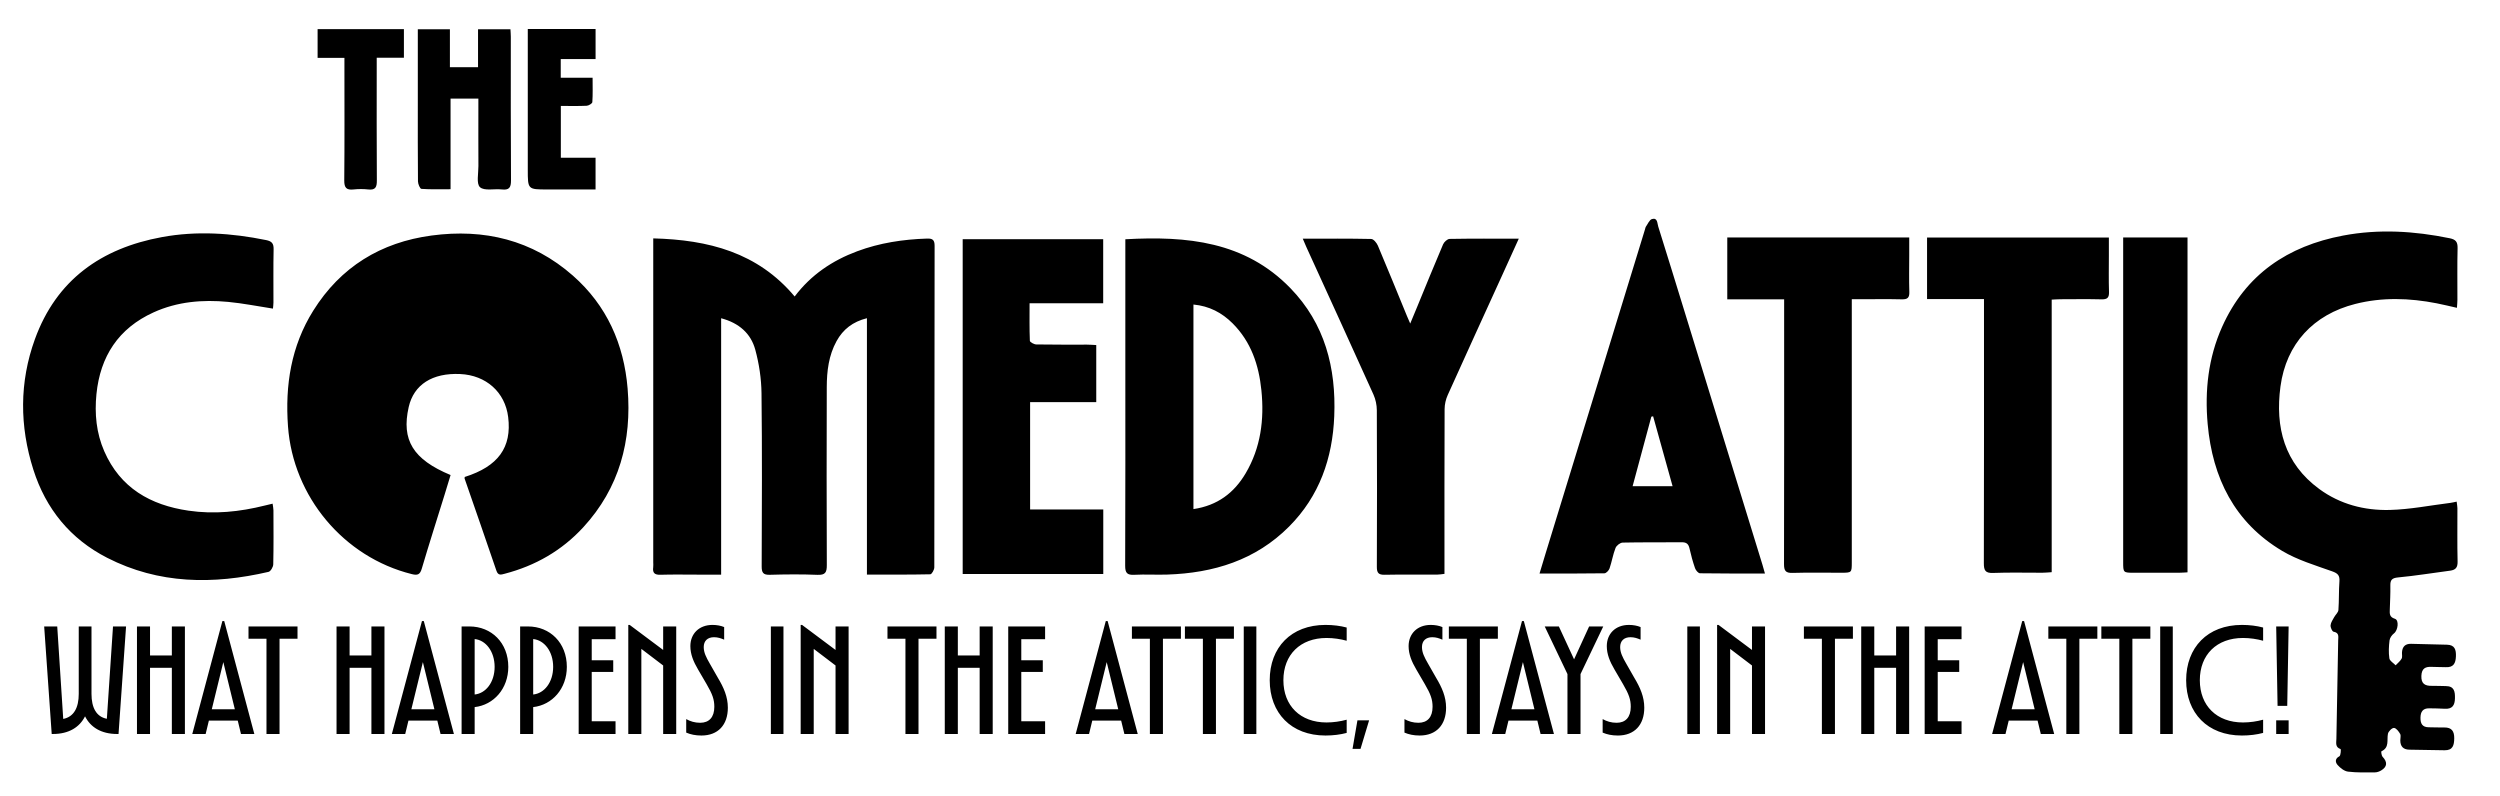 <svg viewBox="0 0 541.465 172.298" xmlns="http://www.w3.org/2000/svg">
    <path d="M12995.7 3310.52V1302.84c0-67.14 0-67.16 69.4-67.18 93-.02 186-.12 279 .11 16.2.04 32.4 1.56 49.8 2.46v2072.29h-398.2zm-861.3-447.78c0-522.58.6-1045.17-.9-1567.75-.1-45.08 9.1-62.38 58-60.5 101.3 3.9 202.8 1.02 304.3 1.31 17.7.05 35.4 1.99 57.6 3.33v1686.69c21.2.96 37.6 2.32 54.1 2.36 84.5.22 169.1 1.57 253.6-.6 34.9-.89 48 8.87 46.9 45.34-2.4 76.03-.8 152.19-.8 228.29v108.98h-1125.1v-380.92h352.3v-66.53zm-1236.7-.37c0-524.3.5-1048.59-.8-1572.89-.1-41.34 9.8-56.08 53.1-54.78 99.7 2.99 199.5.93 299.3.98 66.9.04 67 .09 67 64.78v1627.83h55.7c84.6 0 169.2 1.37 253.7-.68 34.5-.84 47.9 8.78 46.7 45.29-2.4 76.02-.7 152.19-.6 228.3v109.03h-1126v-382.77h351.9v-65.09zm-690.3-1091.25h-247.42c39.06 145 77.52 287.63 115.92 430.27 3.7.84 7.3 1.67 11 2.5 39.6-142.18 79.2-284.37 120.5-432.77zm556.2-486.29c-159.5 518.61-319 1037.21-478.7 1555.79-55.2 179.35-110.3 358.73-166.5 537.78-6.3 19.9-3.7 56.13-38.5 46.01-16.1-4.69-26.1-31.11-38.3-48.11-2.8-3.9-3.1-9.59-4.6-14.44-205.2-669.07-410.43-1338.13-615.62-2007.2-12.08-39.39-23.83-78.87-37.4-123.8 138.25 0 269.95-.74 401.61 1.35 11.05.18 27.35 17.54 31.66 30.17 14.17 41.5 21.03 85.65 36.91 126.35 5.91 15.12 28.78 33.14 44.29 33.49 121.75 2.75 243.55.75 365.35 2.12 29.4.33 42.1-10.62 48.3-38.51 9.1-41.21 20.4-82.15 34.2-121.98 4.5-12.95 19.9-31.33 30.6-31.51 131.6-2.16 263.2-1.41 402-1.41-6.4 22.44-10.5 38.28-15.3 53.9zM15064 2925.02c.3 106.57-1.6 213.19 1.1 319.69.9 38.07-11.4 53.24-48.3 60.85-219.3 45.1-439.5 58.38-660.1 16.67-342.1-64.66-603.3-239.78-748.9-565.22-85.7-191.54-107.7-394.14-89.3-600.77 29.9-333.7 166.2-609.91 461.5-785.62 94.4-56.17 203.6-88.57 308.2-125.88 35.2-12.55 48.5-25.12 45.7-62.33-4.4-58.94-1.9-118.4-6.3-177.34-1.2-15.359-18.1-29.191-26.4-44.468-8.7-16.133-20.6-32.723-22.1-49.911-1.2-13.25 9.7-38.242 18.5-39.832 36.4-6.55 29-31.48 28.6-54.148-3.6-202.91-7.5-405.813-11.1-608.719-.4-24.351-8.7-51.933 26.3-63.492 2.6-.84.8-39.988-7.7-44.43-30-15.601-24.5-38.941-10.9-54.23 16.5-18.54 41.2-37.988 64.3-40.84 55.1-6.781 111.4-4.8 167.2-4.54 12.7.06 26.7 5.22 37.9 11.892 38.2 22.968 39.7 51.828 9 84.437-7.1 7.621-10 32.852-7.5 33.981 51.1 23.429 32.6 70.031 40.4 108.609 3.1 14.91 25 36.68 37.4 36.09 13.6-.649 29.4-21.61 38.2-37.129 5.8-10.18.8-26.41.9-39.93 0-37.07 18.4-56.801 55.6-57.531 72.7-1.43 145.4-2.141 218.1-3.598 52-1.043 59.5 31.789 60.1 73.809.5 43.39-15.1 67.82-61.5 67.152-32.1-.472-64.2.988-96.4 1.27-39.9.359-51.6 23.078-51 59.519.6 36.961 15 58.239 53.8 57.778 32.1-.387 64.2-.778 96.3-2.707 46.7-2.813 62.4 21 63.2 64.628.9 41.989-4.1 75.442-56.8 75.739-28.7.172-57.5 1.902-86.2 1.422-42.4-.7-66.7 12.781-64.8 61.718 1.8 46.11 25 58.09 65.3 55.672 28.7-1.711 57.5-.5 86.2-1.871 47.5-2.269 60.6 24.238 62.3 66.461 1.6 41.309-6.7 71.211-54.9 72.59-74.3 2.129-148.7 3.891-223.1 5.508-35 .761-53.3-17.379-55.7-51.797-1-13.492 3.4-29.453-2.4-39.992-8.7-15.719-24.3-27.641-36.9-41.18-13.6 14.281-36.6 27.172-38.9 43.121-5.4 36.301-3.4 74.438 1.1 111.149 2 15.628 14.6 33.449 27.7 43.429 24.6 18.813 32.6 81.742 5.5 90.141-35.2 10.879-32.3 32.558-31.6 58.06 1.5 48.98 4.4 98.01 3.4 146.95-.8 35.57 10 47.42 48.4 51 107.5 10.05 214.2 27.77 321.4 41.74 34.4 4.5 47.2 19.99 46.3 56.88-2.7 109.88-.8 219.88-1.1 329.84-.1 12.53-2.8 25.06-4.7 40.57-16-3.27-27.2-6.31-38.5-7.72-125.4-15.6-250.6-40.79-376.3-43.85-156.2-3.81-306.4 35.13-435.2 129.52-216.5 158.66-274 382.36-240.3 634.38 35.5 264.86 204.5 445.36 463 510.97 167.4 42.47 335.2 36.7 503.1 4.06 40.7-7.92 81.1-18 125.9-28.03 1.3 20.37 3 35.09 3 49.81zM1822.54 4421.84h165.97v-63.42c0-231.62 1.23-463.25-1.03-694.85-.44-45.46 13.25-60.78 57.45-56.08 30.09 3.21 61.1 3.35 91.15-.02 44.41-4.97 53.34 14.74 53.07 55.13-1.59 233.29-.79 466.61-.79 699.92v60.08h168.27v176.94h-534.09v-177.7zm1720.14-7.49v186.21h-419.55v-59.51c0-270.38 0-540.76.01-811.15.01-122.37.03-122.37 120.88-122.37h298.52v196.53h-214.85v320.38c55.93 0 108.09-1.48 160.06 1.07 12.48.62 34.18 13.89 34.8 22.54 3.42 47.96 1.64 96.3 1.64 150.9h-197.16v115.4h215.65zm-524.51 137.11c-.01 16.14-1.52 32.27-2.27 47.28h-200.58v-234.52h-174.1v234.68h-198.57v-454.31c0-162.37-.62-324.76.97-487.12.16-16.24 12.81-45.74 21.28-46.34 58.14-4.11 116.71-2.17 180.39-2.17v560.68h172.12v-51.89c0-121.78-.48-243.57.26-365.35.28-45.28-13.78-109.49 9.75-130.83 26.89-24.4 88.58-8.79 134.77-14 44.56-5.02 57.48 10.5 57.16 55.89-2.06 295.99-1.03 592-1.18 888zm4922.56-1299.41c138.79-304.45 278.19-608.63 415.64-913.68 13.34-29.61 20.64-64.58 20.79-97.11 1.51-322.98 1.52-645.97.15-968.94-.16-37.86 10.66-49.95 48.72-49.17 108.17 2.22 216.42.62 324.64 1 14.35.05 28.7 2.84 45.08 4.58v60.81c0 319.6-.5 639.21.85 958.8.12 29.13 7.3 60.35 19.27 86.96 111.6 248.15 224.99 495.48 337.79 743.09 33.28 73.04 66.34 146.17 101.95 224.66-147.77 0-287.88.99-427.93-1.52-14.05-.25-34.2-18.96-40.55-33.8-54.51-127.4-106.47-255.89-159.25-384.03-13.17-31.98-26.55-63.87-44.07-105.98-9.98 23.03-15.26 34.68-20.12 46.5-59.76 145.37-118.77 291.06-180.09 435.77-7.23 17.06-26.73 40.82-41.01 41.14-138.21 3.11-276.52 1.87-423.69 1.87 10.1-23.64 15.66-37.43 21.83-50.95zM6584.52 2647.3c-104.91.24-209.83-.76-314.7 1.16-13.98.26-39.36 14.18-39.71 22.6-3.13 75.28-1.83 150.75-1.83 232.37h455.6v396.16h-869.47V1227.92h869.96v399.27h-452.76v664.47h409.32v353c-20.35 1-38.38 2.6-56.41 2.64zm-5035.25 260.46c.26 109.95-1.32 219.93.98 329.83.76 36.23-11.53 49.59-46.52 56.71-214.12 43.55-429.1 58.07-645.003 18.35-375.067-69.01-652.594-264.57-785.68-631.86-96.387-266-95.121-537.58-9.566-806.96 77.304-243.41 229.148-429.07 456.624-545.55 319.844-163.77 656.685-166.41 998.765-87.13 13.06 3.03 28.82 30.18 29.19 46.41 2.56 111.58 1.51 223.25 1.14 334.88-.04 12.5-3.07 24.99-5.14 40.74-19.01-4.54-33.54-7.87-47.99-11.49-155.64-39.01-313.04-55.2-472.62-31.8-235.509 34.53-422.059 140.36-521.317 367.95-49.203 112.83-60.313 232.39-48.223 353.18 23.375 233.48 136.176 407.15 353.352 505.86 147.265 66.94 303.428 79.95 461.868 64.91 91.83-8.72 182.75-27.09 277.06-41.58 1 11.56 3.05 24.56 3.08 37.55zm5693.09-12.34c97.69-9.12 176.12-50.38 242.1-116.18 114.56-114.23 162.48-257.78 178.43-414.74 18.37-180.84-3.8-354.7-97.47-513.57-71.24-120.83-174.31-199.35-323.06-221.35v1265.84zm-421.45 347.97c0-230.07-.01-460.14-.01-690.21 0-424.61.72-849.23-1.04-1273.84-.19-45.34 12.48-58.74 56.99-56.34 67.47 3.64 135.34-.84 202.93 1.37 286.76 9.36 547.05 88.8 754.71 297.41 187.46 188.32 268.81 422.52 279.21 683.15 11.9 298.55-57.77 572.09-271.97 792.41-280.79 288.82-639.27 323.33-1020.82 302.01v-55.96zM5614.12 1226.16c8.89.19 24.65 27.83 24.67 42.73 1.25 663.22.8 1326.46 1.83 1989.68.05 36.75-12.4 46.15-46.82 45.04-148.14-4.78-292.99-26.6-432.35-78.62-153.58-57.32-285.52-145.52-386.78-279.81-229.15 272.93-533.47 350.73-875.15 359.58V1300.24c0-10.15 1.19-20.47-.19-30.42-4.88-35.16 8.61-47.74 44.9-46.61 77.75 2.41 155.63.74 233.45.74h142v1586.64c111.57-29.7 184.1-94.71 211.34-194.93 23.64-87 37.41-179.24 38.48-269.37 4.24-356.94 2.33-713.97 1.01-1070.96-.15-39.05 9.23-53.52 50.61-52.31 98.04 2.86 196.34 3.78 294.3-.28 48.86-2.02 58.38 15.01 58.18 60.21-1.6 367.13-1.29 734.28-.28 1101.43.27 98.74 11.81 196.18 60.65 284.81 40.17 72.89 100.3 119.83 187.89 141.67V1224.24c136.05 0 264.2-.89 392.26 1.92zm-2880.84 602.37c206.82 65.41 291.72 182.68 268.48 370.75-18.97 153.54-136.04 258.53-296.67 266.05-172.56 8.07-287.5-65.61-318.92-204.47-46.15-203.87 26.73-323.88 259.25-420.59-12.48-40.92-24.98-82.51-37.84-123.99-47.05-151.7-95.49-302.98-140.41-455.31-10.9-36.95-25.77-42.7-61.31-33.87-422.39 104.89-735.09 480.27-766.59 914.17-18.54 255.22 19.29 496.72 156.06 715.79 169.25 271.1 418.6 423.37 732.62 465.42 325.61 43.61 623-27.28 874.2-248.09 210.16-184.75 315.96-424.09 338.79-699.04 26.75-322.35-50.77-615.04-274.31-858.22-132.77-144.43-296.9-238.39-486.73-287.77-22.42-5.83-40.18-12.66-51.06 19.4-64.58 190.41-131.14 380.15-196.83 570.19-.94 2.73.75 6.37 1.27 9.58M556.402 903.359h80.801l-46.586-665.461h-8.554c-99.813 0-165.415 42.782-198.68 109.332-33.278-66.55-98.871-109.332-198.692-109.332h-7.605l-46.578 665.461h80.801l37.082-572.3c66.543 13.312 96.011 70.351 96.011 154.961v417.339h78.907V486.02c0-84.61 29.468-141.649 95.062-154.008l38.031 571.347M920.535 903.359h80.805V237.898h-80.805v409.731H785.543V237.898h-80.809v665.461h80.809V723.68h134.992v179.679M1167.72 390.961h142.6l-71.29 291.84zm180.63-153.063-19.96 82.711h-178.73l-19.96-82.711H1047l186.32 698.723h11.41l186.33-698.723h-82.71M1506.18 237.898v589.403h-111.23v76.058h303.26v-76.058h-111.22V237.898h-80.81M2155.51 903.359h80.8V237.898h-80.8v409.731h-134.99V237.898h-80.81v665.461h80.81V723.68h134.99v179.679M2402.7 390.961h142.6l-71.3 291.84zm180.63-153.063-19.97 82.711h-178.72l-19.96-82.711h-82.71l186.32 698.723h11.41l186.33-698.723h-82.7M2794.39 482.211c68.44 6.66 123.58 75.109 123.58 171.121 0 96.02-55.14 165.418-123.58 172.078zm0-77.949V237.898h-80.81v665.461h48.48c136.9 0 240.52-101.718 240.52-250.027 0-134.992-90.31-235.762-208.19-249.07M3156.62 482.211c68.44 6.66 123.58 75.109 123.58 171.121 0 96.02-55.14 165.418-123.58 172.078zm0-77.949V237.898h-80.81v665.461h48.48c136.9 0 240.52-101.718 240.52-250.027 0-134.992-90.31-235.762-208.19-249.07M3438.03 237.898v665.461h228.16v-78.918h-147.35V694.199h133.08v-72.238h-133.08v-305.16h147.35v-78.903h-228.16M3960.91 903.359h80.8V237.898h-80.8v423.993l-134.99 102.668V237.898h-80.81v674.961h8.56l207.24-154.949v145.449M4103.53 246.449v83.672c25.67-14.269 53.24-22.832 86.51-22.832 55.14 0 87.46 34.231 87.46 98.871 0 44.68-11.4 77.949-47.53 139.738l-53.24 91.274c-28.51 48.488-47.53 94.117-47.53 144.508 0 76.039 53.23 131.179 136.9 131.179 26.61 0 52.28-4.75 72.24-13.308v-77.949c-19.96 8.546-38.98 15.207-62.74 15.207-39.92 0-63.69-22.821-63.69-60.84 0-34.227 15.21-63.688 37.07-101.727l50.38-88.402c36.13-59.899 61.8-117.891 61.8-185.379 0-106.481-60.84-172.07-163.51-172.07-37.08 0-67.5 6.66-94.12 18.058M4627.38 237.898v665.461h77.96V237.898h-77.96M5027.62 903.359h80.8V237.898h-80.8v423.993l-134.99 102.668V237.898h-80.81v674.961h8.56l207.24-154.949v145.449M5460.2 237.898v589.403h-111.22v76.058h303.25v-76.058h-111.22V237.898h-80.81M5919.4 903.359h80.8V237.898h-80.8v409.731h-135V237.898h-80.81v665.461h80.81V723.68h135v179.679M6096.24 237.898v665.461h228.16v-78.918h-147.35V694.199h133.08v-72.238h-133.08v-305.16h147.35v-78.903h-228.16M6634.37 390.961h142.59l-71.3 291.84zm180.61-153.063-19.96 82.711h-178.71l-19.98-82.711h-82.7l186.32 698.723h11.42l186.32-698.723h-82.71M6972.81 237.898v589.403h-111.23v76.058h303.26v-76.058h-111.23V237.898h-80.8M7300.8 237.898v589.403h-111.22v76.058h303.26v-76.058h-111.23V237.898h-80.81M7553.7 237.898v665.461h77.96V237.898h-77.96M7714.38 570.621c0 202.5 132.14 342.238 345.08 342.238 47.54 0 92.22-5.699 131.19-16.16v-81.758c-38.02 10.469-81.75 17.11-124.53 17.11-162.57 0-267.14-103.621-267.14-261.43 0-157.801 104.57-261.43 267.14-261.43 42.78 0 86.51 6.661 124.53 17.118v-81.758c-38.97-10.449-83.65-16.16-131.19-16.16-212.94 0-345.08 139.75-345.08 342.23M8226.82 145.68l30.42 176.832h72.26l-53.25-176.832h-49.43M8548.17 246.449v83.672c25.67-14.269 53.24-22.832 86.51-22.832 55.13 0 87.46 34.231 87.46 98.871 0 44.68-11.42 77.949-47.54 139.738l-53.23 91.274c-28.52 48.488-47.53 94.117-47.53 144.508 0 76.039 53.23 131.179 136.88 131.179 26.62 0 52.29-4.75 72.26-13.308v-77.949c-19.97 8.546-38.98 15.207-62.75 15.207-39.92 0-63.69-22.821-63.69-60.84 0-34.227 15.21-63.688 37.07-101.727L8744 585.84c36.12-59.899 61.79-117.891 61.79-185.379 0-106.481-60.84-172.07-163.52-172.07-37.07 0-67.48 6.66-94.1 18.058M8934.16 237.898v589.403h-111.23v76.058h303.26v-76.058h-111.23V237.898h-80.8M9209.88 390.961h142.59l-71.3 291.84zm180.61-153.063-19.96 82.711h-178.72l-19.97-82.711h-82.7l186.32 698.723h11.42l186.32-698.723h-82.71M9690.91 903.359h87.46l-140.7-294.699V237.898h-80.81V608.66l-140.69 294.699h87.46l94.12-203.449 93.16 203.449M9774.6 246.449v83.672c25.67-14.269 53.24-22.832 86.51-22.832 55.14 0 87.46 34.231 87.46 98.871 0 44.68-11.42 77.949-47.54 139.738l-53.23 91.274c-28.52 48.488-47.53 94.117-47.53 144.508 0 76.039 53.24 131.179 136.88 131.179 26.62 0 52.29-4.75 72.25-13.308v-77.949c-19.96 8.546-38.97 15.207-62.74 15.207-39.92 0-63.69-22.821-63.69-60.84 0-34.227 15.21-63.688 37.07-101.727l50.39-88.402c36.17-59.899 61.77-117.891 61.77-185.379 0-106.481-60.82-172.07-163.49-172.07-37.08 0-67.49 6.66-94.11 18.058M10298.5 237.898v665.461h77.9V237.898h-77.9M10698.7 903.359h80.8V237.898h-80.8v423.993l-135 102.668V237.898h-80.8v674.961h8.6l207.2-154.949v145.449M11131.3 237.898v589.403H11020v76.058h303.3v-76.058h-111.2V237.898h-80.8M11590.5 903.359h80.8V237.898h-80.8v409.731h-135V237.898h-80.8v665.461h80.8V723.68h135v179.679M11767.3 237.898v665.461h228.2v-78.918h-147.4V694.199h133.1v-72.238h-133.1v-305.16h147.4v-78.903h-228.2M12305.4 390.961h142.6l-71.3 291.84zm180.6-153.063-19.9 82.711h-178.7l-20-82.711h-82.7l186.3 698.723h11.4l186.4-698.723h-82.8M12643.9 237.898v589.403h-111.3v76.058h303.3v-76.058h-111.2V237.898h-80.8M12971.9 237.898v589.403h-111.3v76.058h303.3v-76.058h-111.2V237.898h-80.8M13224.8 237.898v665.461h77.9V237.898h-77.9M13385.4 570.621c0 202.5 132.2 342.238 345.1 342.238 47.6 0 92.2-5.699 131.2-16.16v-81.758c-38 10.469-81.7 17.11-124.5 17.11-162.6 0-267.2-103.621-267.2-261.43 0-157.801 104.6-261.43 267.2-261.43 42.8 0 86.5 6.661 124.5 17.118v-81.758c-39-10.449-83.6-16.16-131.2-16.16-212.9 0-345.1 139.75-345.1 342.23" transform="matrix(.035 0 0 -.035 5 167.298)"/>
    <path d="M13942.6 237.898v84.614h77v-84.614zm8.5 173.973-8.5 491.488h77l-8.6-491.488h-59.9" transform="matrix(.035 0 0 -.035 5 167.298)"/>
</svg>
